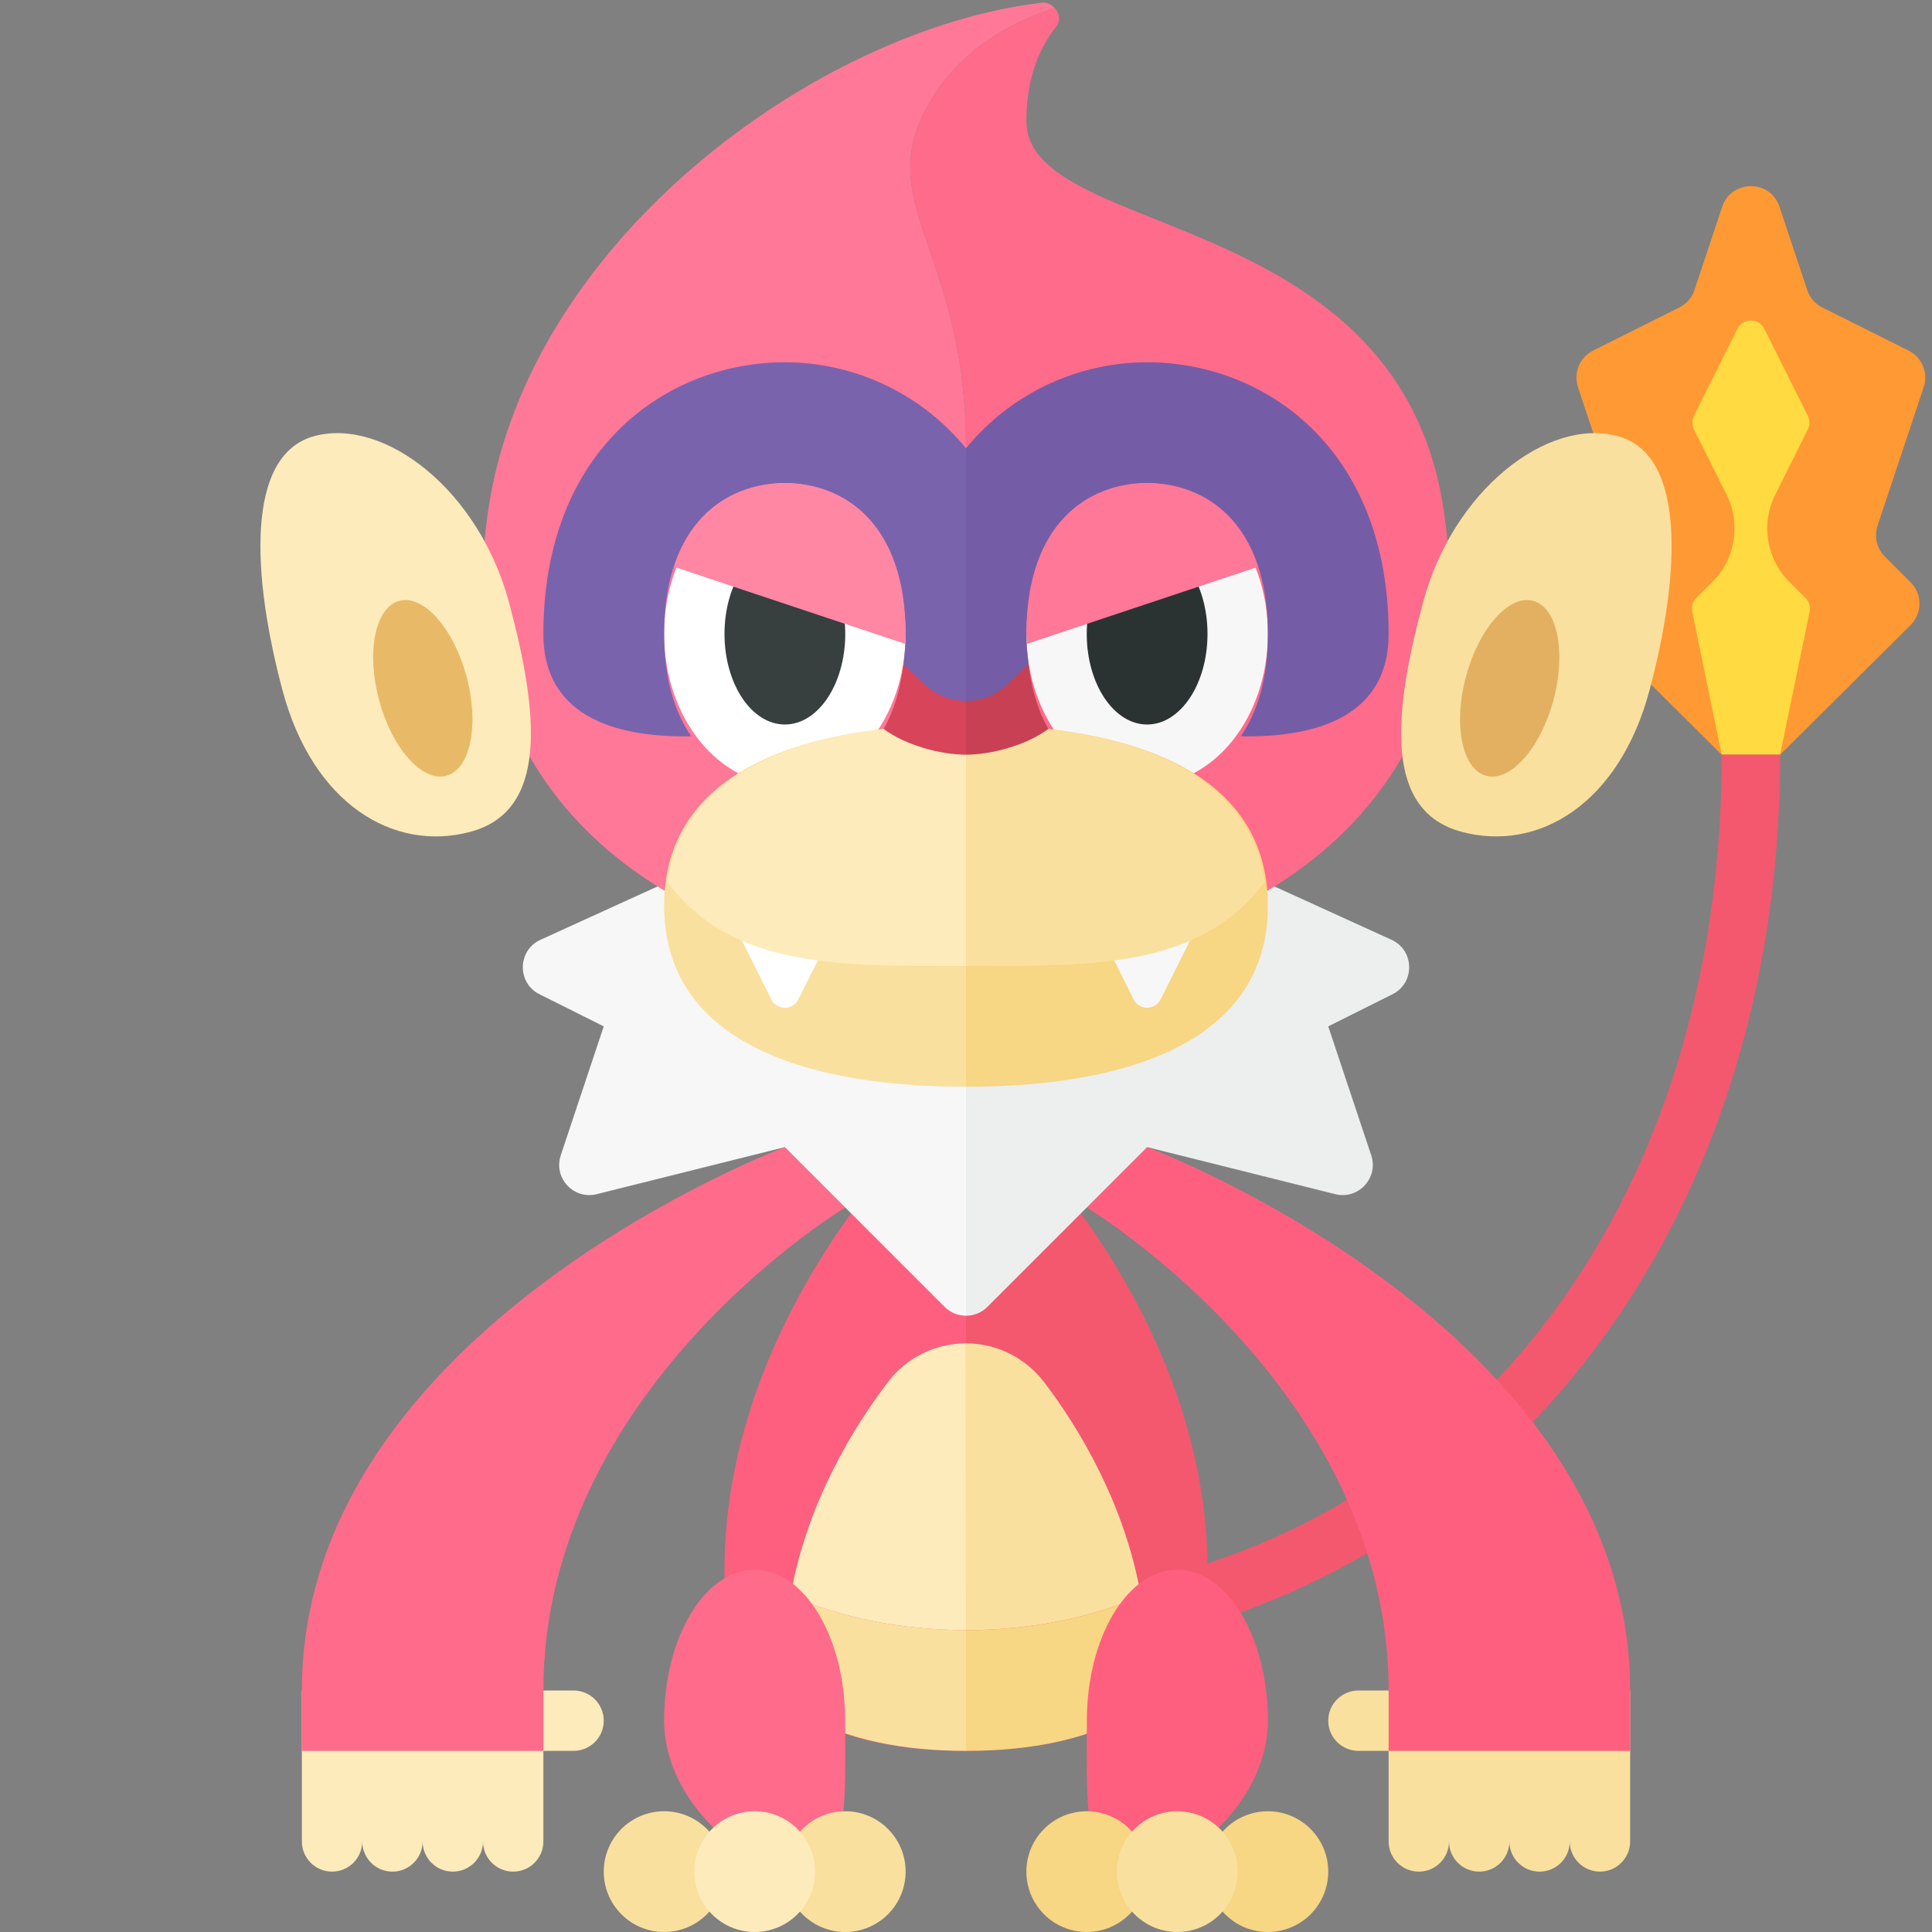 <?xml version="1.0" encoding="utf-8"?>
<!-- Generator: Adobe Illustrator 23.0.6, SVG Export Plug-In . SVG Version: 6.00 Build 0)  -->
<svg version="1.1" xmlns="http://www.w3.org/2000/svg" xmlns:xlink="http://www.w3.org/1999/xlink" x="0px" y="0px" width="32px"
	 height="32px" viewBox="0 0 32 32" enable-background="new 0 0 32 32" xml:space="preserve">
<rect x="0" y="0" width="32" height="32" fill="#808080" stroke="none"/>
<g id="labels">
</g>
<g id="icons">
	<g>
		<path fill="#FF9933" d="M28.517,12.5h0.967l2.161-2.146c0.196-0.195,0.197-0.513,0.001-0.708l-0.427-0.427
			c-0.134-0.134-0.181-0.332-0.121-0.512l0.765-2.295c0.079-0.236-0.028-0.494-0.251-0.605l-1.427-0.713
			c-0.119-0.059-0.209-0.163-0.251-0.289l-0.46-1.38c-0.152-0.456-0.797-0.456-0.949,0l-0.46,1.38
			c-0.042,0.126-0.132,0.23-0.251,0.289l-1.427,0.713c-0.223,0.111-0.329,0.369-0.251,0.605l0.765,2.295
			c0.06,0.18,0.013,0.378-0.121,0.512l-0.427,0.427c-0.196,0.196-0.195,0.513,0.001,0.708L28.517,12.5z"/>
		<path fill="#FFDA40" d="M28.517,12.5h0.967l0.489-2.368c0.017-0.082-0.009-0.168-0.068-0.227l-0.268-0.268
			c-0.38-0.38-0.475-0.962-0.234-1.443l0.541-1.082c0.035-0.07,0.035-0.153,0-0.224l-0.72-1.441c-0.092-0.184-0.355-0.184-0.447,0
			l-0.72,1.441c-0.035,0.07-0.035,0.153,0,0.224l0.541,1.082c0.241,0.481,0.146,1.062-0.234,1.443l-0.268,0.268
			c-0.06,0.06-0.085,0.145-0.068,0.227L28.517,12.5z"/>
		<path fill="#F3586F" d="M16,27.483v-0.967c7.37,0,12.517-5.764,12.517-14.017h0.967C29.483,21.182,23.813,27.483,16,27.483z"/>
		<path fill="#FDEBBB" d="M9.5,28H9H5v2.5C5,30.776,5.224,31,5.5,31S6,30.776,6,30.5C6,30.776,6.224,31,6.5,31S7,30.776,7,30.5
			C7,30.776,7.224,31,7.5,31S8,30.776,8,30.5C8,30.776,8.224,31,8.5,31S9,30.776,9,30.5V29h0.5c0.276,0,0.5-0.224,0.5-0.5
			C10,28.224,9.776,28,9.5,28z"/>
		<path fill="#FF6B8B" d="M13,19c0,0-8,3-8,9v1h4v-1c0-5,5-8,5-8L13,19z"/>
		<path fill="#FAE09F" d="M22.5,28c-0.276,0-0.5,0.224-0.5,0.5c0,0.276,0.224,0.5,0.5,0.5H23v1.5c0,0.276,0.224,0.5,0.5,0.5
			s0.5-0.224,0.5-0.5c0,0.276,0.224,0.5,0.5,0.5s0.5-0.224,0.5-0.5c0,0.276,0.224,0.5,0.5,0.5s0.5-0.224,0.5-0.5
			c0,0.276,0.224,0.5,0.5,0.5s0.5-0.224,0.5-0.5V28H22.5z"/>
		<path fill="#FF5F7E" d="M19,19c0,0,8,3,8,9v1h-4v-1c0-5-5-8-5-8L19,19z"/>
		<path fill="#FF5F7E" d="M16,19h-1c0,0-3,3-3,7c0,2.209,1.791,3,4,3V19z"/>
		<path fill="#F3586F" d="M16,19v10c2.209,0,4-0.791,4-3c0-4-3-7-3-7H16z"/>
		<path fill="#F7D684" d="M16,27v2c1.117,0,2.124-0.204,2.85-0.69c0.088-0.239,0.15-0.5,0.15-0.81c0-0.368-0.043-0.72-0.102-1.063
			C18.079,26.788,17.083,27,16,27z"/>
		<path fill="#FAE09F" d="M17.302,22.903c-0.31-0.409-0.787-0.653-1.301-0.653H16V27c1.083,0,2.079-0.212,2.898-0.563
			C18.629,24.888,17.848,23.622,17.302,22.903z"/>
		<path fill="#FDEBBB" d="M15.999,22.25c-0.509,0-0.984,0.236-1.292,0.641c-0.546,0.717-1.343,1.984-1.613,3.542
			C13.914,26.786,14.913,27,16,27L15.999,22.25L15.999,22.25z"/>
		<path fill="#FAE09F" d="M13.013,27.109c-0.03,0.466,0.087,0.906,0.3,1.292C14.024,28.816,14.961,29,16,29v-2
			c-1.087,0-2.086-0.214-2.906-0.567C13.055,26.653,13.028,26.878,13.013,27.109z"/>
		<path fill="#FF6B8B" d="M13.998,28.5c0,1.381,0.078,2.5-0.75,2.5S11,29.881,11,28.5s0.671-2.5,1.499-2.5
			C13.327,26,13.998,27.119,13.998,28.5z"/>
		<path fill="#FF5F7E" d="M18.002,28.5c0,1.381-0.078,2.5,0.75,2.5S21,29.881,21,28.5S20.329,26,19.501,26
			S18.002,27.119,18.002,28.5z"/>
		<path fill="#F7F7F7" d="M16,15l-4.948-0.391l-2.1,0.957C8.57,15.74,8.56,16.28,8.936,16.468L10,17l-0.712,2.136
			c-0.125,0.374,0.213,0.739,0.596,0.643L13,19l2.646,2.646c0.098,0.098,0.226,0.146,0.354,0.146V15z"/>
		<path fill="#EDEEEE" d="M16.354,21.646L19,19l3.116,0.779c0.383,0.096,0.72-0.269,0.596-0.643L22,17l1.064-0.532
			c0.376-0.188,0.366-0.728-0.016-0.902l-2.1-0.957L16,15v6.793C16.128,21.793,16.256,21.744,16.354,21.646z"/>
		<path fill="#FF7898" d="M16,7.425c0-3.214-1.492-4.004-0.682-5.586c0.538-1.051,1.536-1.512,2.151-1.706
			c-0.053-0.057-0.125-0.099-0.215-0.088c-3.732,0.437-8.65,4.009-9.196,8.615C8.023,8.928,8,9.205,8,9.5c0,4.142,3.582,6.5,8,6.5
			C16,13.119,16,9.294,16,7.425z"/>
		<path fill="#FF6B8B" d="M23.937,8.634C23.304,3.357,17,4.006,17,2c0-0.749,0.245-1.247,0.493-1.558
			c0.081-0.103,0.053-0.226-0.023-0.309c-0.615,0.195-1.613,0.655-2.151,1.706C14.508,3.421,16,4.211,16,7.425
			c0,1.869,0,5.694,0,8.575c4.418,0,8-2.358,8-6.5C24,9.195,23.975,8.909,23.937,8.634z"/>
		<g>
			<circle fill="#FAE09F" cx="14" cy="31" r="1"/>
			<circle fill="#FAE09F" cx="11" cy="31" r="1"/>
			<circle fill="#FDEBBB" cx="12.5" cy="31" r="1"/>
		</g>
		<g>
			<circle fill="#F7D684" cx="21" cy="31" r="1"/>
			<circle fill="#F7D684" cx="18" cy="31" r="1"/>
			<circle fill="#FAE09F" cx="19.5" cy="31" r="1"/>
		</g>
		<ellipse fill="#F7F7F7" cx="19" cy="10.5" rx="2" ry="2.5"/>
		<ellipse fill="#2B3332" cx="19" cy="10.5" rx="1" ry="1.5"/>
		<path fill="#FF7898" d="M19,8c-0.967,0-2,0.657-2,2.5c0,0.059,0.01,0.106,0.012,0.163l3.825-1.275C20.511,8.387,19.738,8,19,8z"/>
		<ellipse fill="#FFFFFF" cx="13" cy="10.5" rx="2" ry="2.5"/>
		<ellipse fill="#373F3F" cx="13" cy="10.5" rx="1" ry="1.5"/>
		<path fill="#FF87A4" d="M13,8c0.967,0,2,0.657,2,2.5c0,0.059-0.01,0.106-0.012,0.163l-3.825-1.275C11.489,8.387,12.262,8,13,8z"/>
		<path fill="#FAE09F" d="M16,12c-2.761,0-5,0.791-5,3c0,2.209,2.239,3,5,3V12z"/>
		<path fill="#F7D684" d="M21,15c0-2.209-2.239-3-5-3v6C18.761,18,21,17.209,21,15z"/>
		<path fill="#FFFFFF" d="M12,15l0.776,1.553c0.092,0.184,0.355,0.184,0.447,0L14,15H12z"/>
		<path fill="#F7F7F7" d="M18,15l0.776,1.553c0.092,0.184,0.355,0.184,0.447,0L20,15H18z"/>
		<path fill="#FDEBBB" d="M16,12c-2.584,0-4.686,0.709-4.948,2.609C12.133,16.052,13.945,16,16,16V12z"/>
		<path fill="#FAE09F" d="M20.948,14.609C20.686,12.709,18.584,12,16,12v4C18.055,16,19.867,16.052,20.948,14.609z"/>
		<path fill="#D84459" d="M14.964,11c-0.052,0.433-0.164,0.791-0.328,1.071l0.002,0.003C14.993,12.341,15.578,12.5,16,12.5V11
			H14.964z"/>
		<path fill="#C84054" d="M17.036,11c0.052,0.433,0.164,0.791,0.328,1.071l-0.002,0.003C17.007,12.341,16.422,12.5,16,12.5V11
			H17.036z"/>
		<path fill="#7A63AD" d="M16,7.425C15.218,6.471,14.092,6,13,6c-1.927,0-4,1.408-4,4.5c0,1.439,1.324,1.717,2.449,1.695
			C11.178,11.801,11,11.255,11,10.5C11,8.657,12.033,8,13,8s2,0.657,2,2.5c0,0.181-0.017,0.341-0.036,0.5l0.342,0.33
			c0.194,0.187,0.444,0.28,0.694,0.28V7.425z"/>
		<path fill="#745DA6" d="M16.694,11.33L17.036,11C17.017,10.841,17,10.681,17,10.5C17,8.657,18.033,8,19,8s2,0.657,2,2.5
			c0,0.755-0.178,1.301-0.449,1.695C21.676,12.217,23,11.939,23,10.5C23,7.408,20.927,6,19,6c-1.092,0-2.218,0.471-3,1.425v4.185
			C16.25,11.61,16.501,11.517,16.694,11.33z"/>
		<path fill="#FDEBBB" d="M8.432,9.982c0.5,1.867,0.641,3.452-0.64,3.795s-2.611-0.47-3.111-2.337S4.049,7.533,5.208,7.223
			C6.367,6.912,7.932,8.115,8.432,9.982z"/>
		
			<ellipse transform="matrix(0.966 -0.259 0.259 0.966 -2.712 2.2)" fill="#E8BA67" cx="7" cy="11.401" rx="0.75" ry="1.5"/>
		<path fill="#FAE09F" d="M23.568,9.982c-0.5,1.867-0.641,3.452,0.64,3.795c1.28,0.343,2.611-0.47,3.111-2.337
			c0.5-1.867,0.633-3.907-0.526-4.217C25.633,6.912,24.068,8.115,23.568,9.982z"/>
		
			<ellipse transform="matrix(0.259 -0.966 0.966 0.259 7.517 32.598)" fill="#E2B060" cx="25" cy="11.401" rx="1.5" ry="0.75"/>
	</g>
</g>
</svg>
